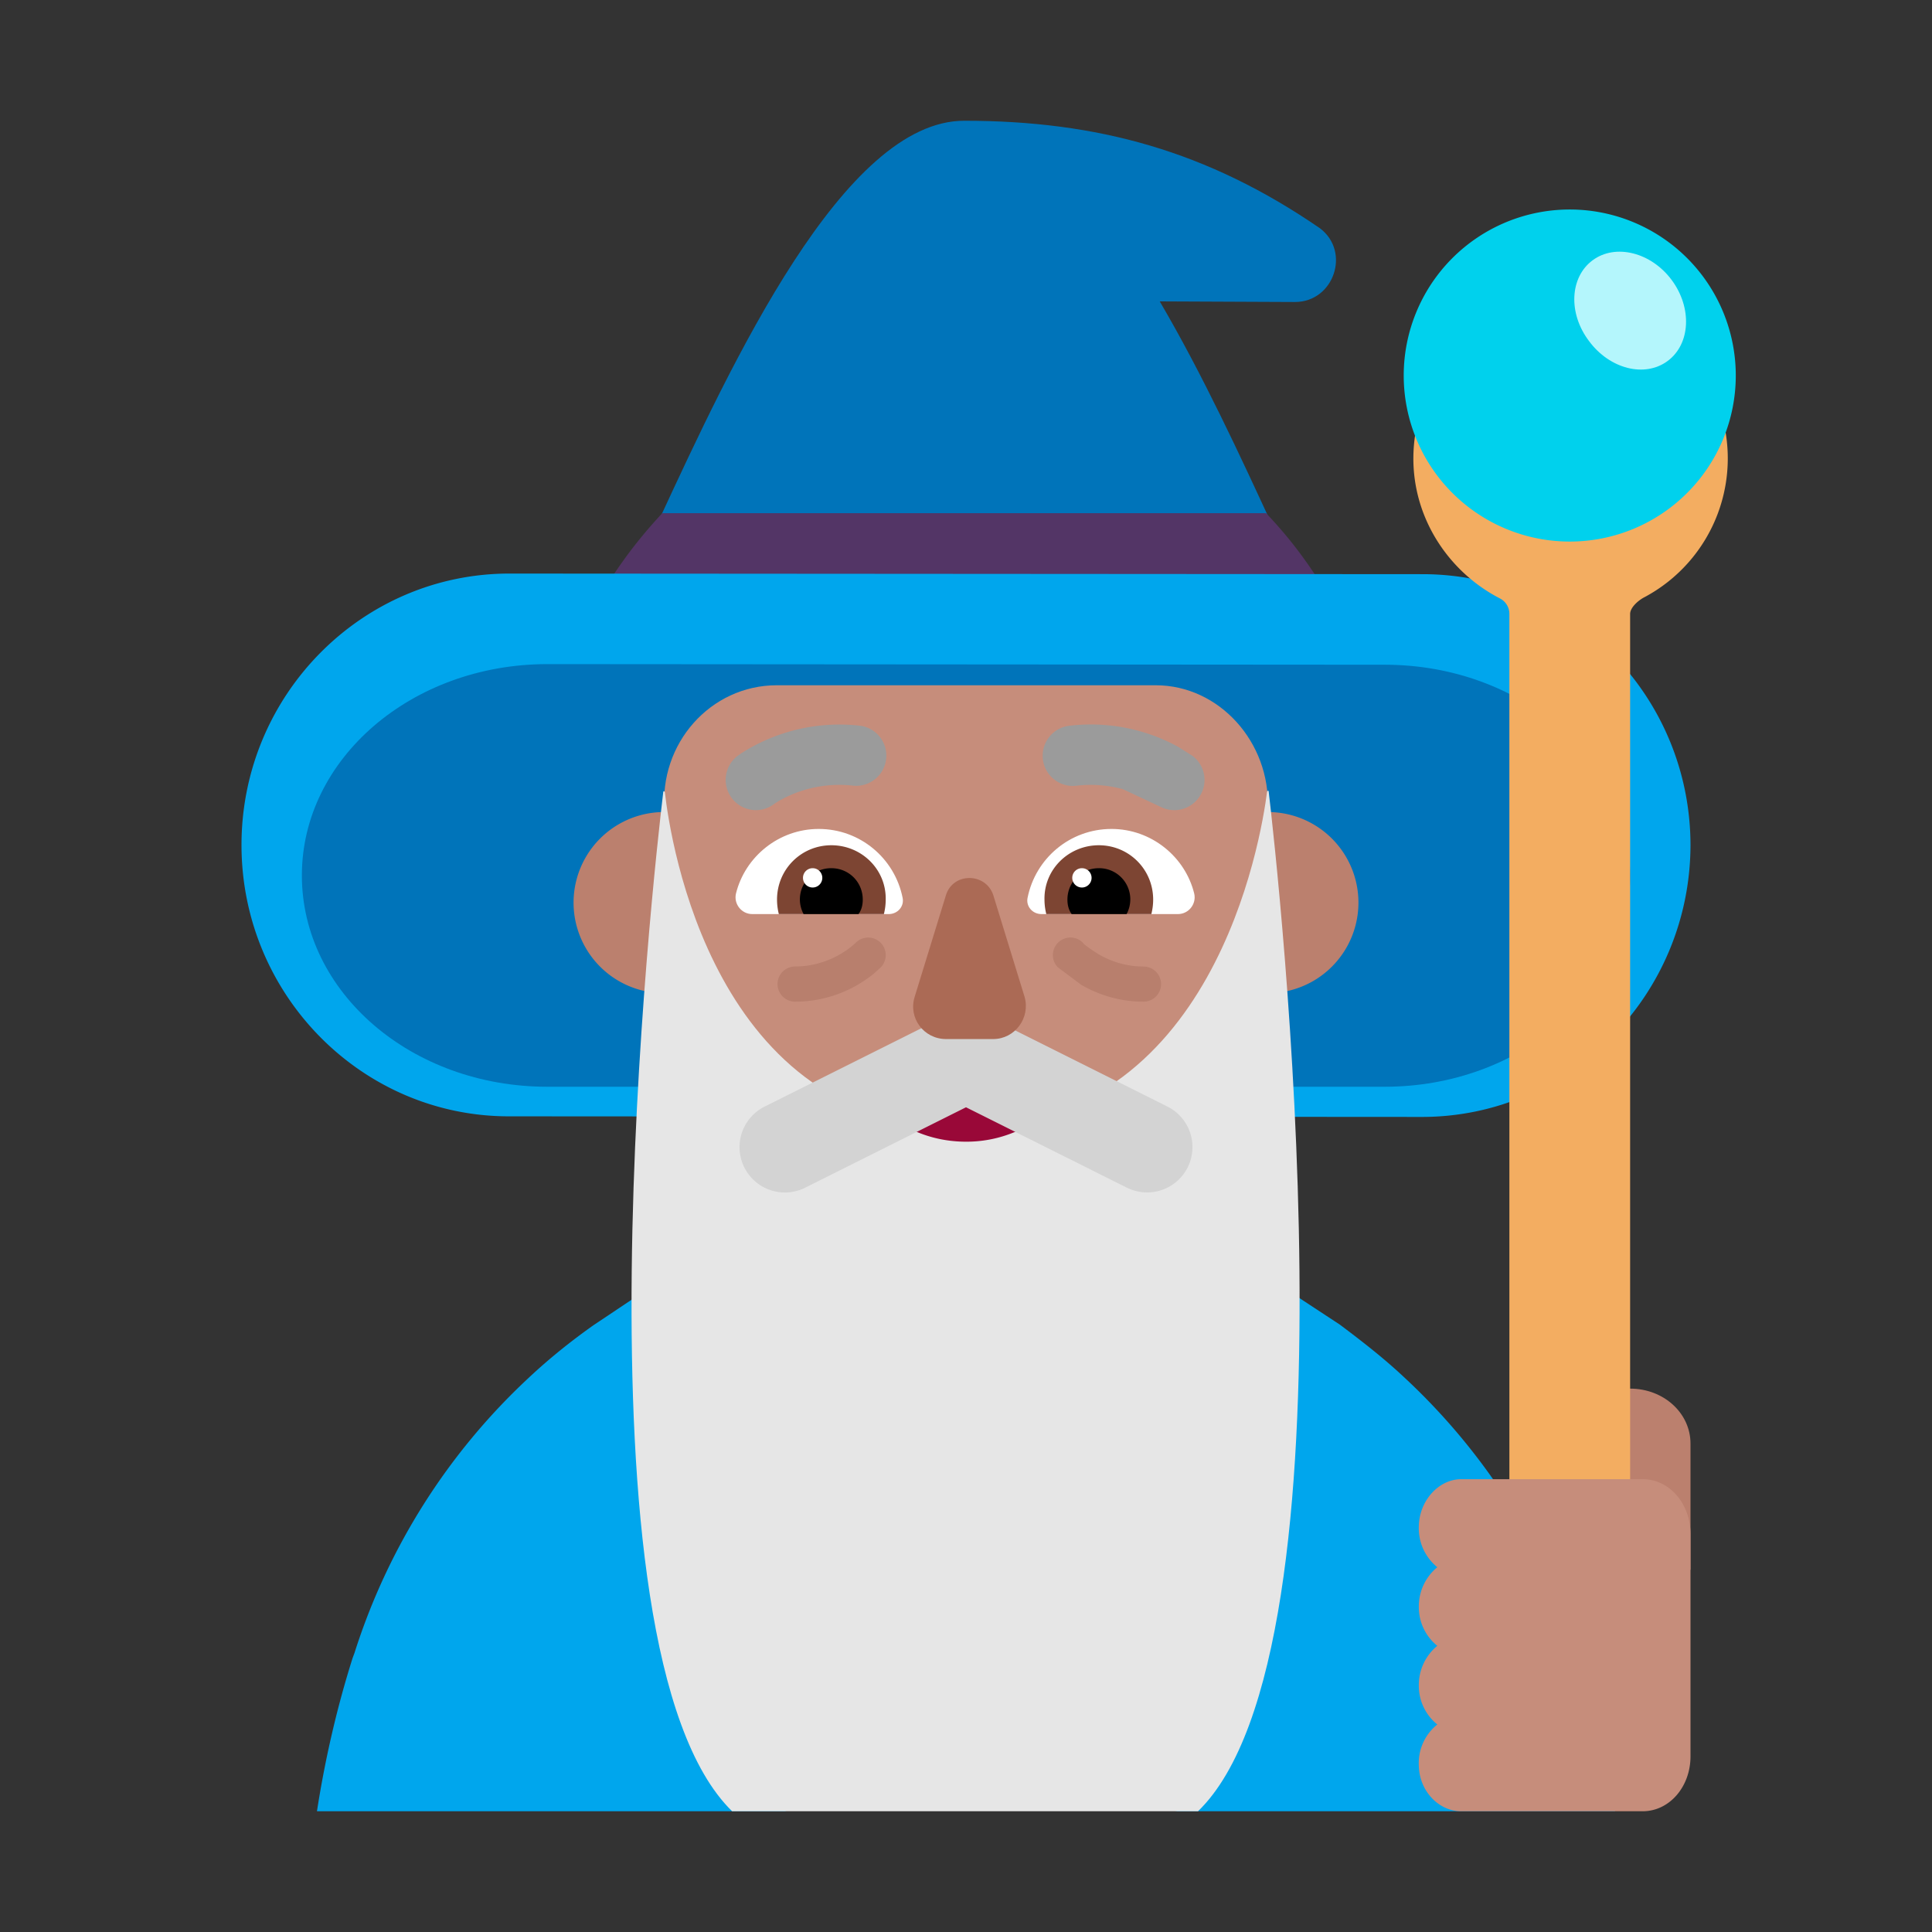<svg width="32" height="32" fill="none" xmlns="http://www.w3.org/2000/svg"><rect width="100%" height="100%" fill="#333333" stroke="none"/><path d="m10.2 10.11-.18.35h11.9l-.17-.33c-.194-.38-.423-.875-.68-1.435-.516-1.118-1.15-2.492-1.861-3.703l2.24.01c.642 0 .928-.83.415-1.22C20 2.5 18.172 2 15.97 2c-1.99 0-3.839 3.99-5.058 6.62-.27.583-.51 1.099-.712 1.49Z" fill="#0074BA"/><path d="m9.79 10.15-.19.38h12.74l-.18-.36a7.13 7.13 0 0 0-1.19-1.67h-10c-.46.49-.86 1.04-1.18 1.65Z" fill="#533566"/><path d="m20.444 18.498 3.108.002C26 18.5 27.99 16.484 28 14.005c0-2.48-1.99-4.495-4.438-4.495L8.438 9.5C5.99 9.5 4 11.516 4 13.995c0 2.48 1.99 4.495 4.428 4.495l3.132.002L12 20.5l-2.171 1.45c-.381.27-.742.56-1.082.88a10.602 10.602 0 0 0-2.876 4.55l-.03.08c-.26.82-.46 1.69-.591 2.54H13l2.99-1 3.51 1h7.25c-.13-.86-.32-1.74-.581-2.58a10.63 10.63 0 0 0-2.925-4.62c-.331-.31-.692-.59-1.052-.86L20 20.5l.444-2.002Z" fill="#00A6ED"/><path d="M22.935 18H9.065C6.815 18 5 16.436 5 14.5S6.824 11 9.065 11l13.87.01c2.25 0 4.065 1.564 4.065 3.5 0 1.926-1.824 3.49-4.065 3.49Z" fill="#0074BA"/><path d="M12.5 14.95a1.5 1.5 0 1 1-3 0 1.5 1.5 0 0 1 3 0ZM22.5 14.95a1.5 1.5 0 1 1-3 0 1.5 1.5 0 0 1 3 0Z" fill="#BB806E"/><path d="M20.989 13.49c0-.01 0-.01 0 0l.01-.11c.039-1.08-.798-2.03-1.858-2.03h-6.275c-1.1 0-1.956.97-1.858 2.09l.291 4.61c.253 1.95 1.868 3.4 3.785 3.4h1.839c1.916 0 3.53-1.46 3.784-3.4l.282-4.56Z" fill="#C68D7B"/><path d="M11.012 13.12c-.002-.014-.024-.02-.026-.005-.161 1.35-1.613 14.195 1.14 16.885h7.717c2.767-2.677 1.323-15.591 1.17-16.894-.002-.015-.024-.009-.026.006-.102.796-.886 5.568-5.032 5.568-4.13 0-4.85-4.737-4.943-5.56Z" fill="#E6E6E6"/><path d="M16 18.12c-.554 0-1.067-.13-1.508-.35-.143-.08-.308.09-.215.23.37.55.995.91 1.723.91a2.07 2.07 0 0 0 1.723-.91c.093-.14-.072-.3-.215-.23-.441.22-.954.35-1.508.35Z" fill="#990838"/><path d="M15.664 16.828a.75.75 0 0 1 .672 0l3 1.5a.75.75 0 0 1-.672 1.343L16 18.34l-2.664 1.332a.75.75 0 0 1-.672-1.343l3-1.5Z" fill="#D3D3D3"/><path d="M12.123 13.222a.5.5 0 0 0 .7.094l-.002.001.011-.008.064-.04a2.015 2.015 0 0 1 1.244-.255.5.5 0 0 0 .12-.992 3.013 3.013 0 0 0-1.99.46l-.035.025-.011.008-.005.003-.001.002h-.002a.5.5 0 0 0-.093.702ZM18.914 12.121a3.005 3.005 0 0 0-1.204-.1.5.5 0 0 0 .12.993c.296-.035.556 0 .768.057l.64.3a.5.5 0 0 0 .516-.85l-.243-.153a2.994 2.994 0 0 0-.597-.247Z" fill="#9B9B9B"/><path d="M12.19 14.8c.15-.61.71-1.07 1.37-1.07.69 0 1.26.49 1.39 1.14.03.14-.08.27-.23.27h-2.26c-.18 0-.31-.17-.27-.34ZM19.78 14.8c-.15-.61-.71-1.07-1.37-1.07-.69 0-1.26.49-1.39 1.14-.03.14.08.27.23.27h2.26c.18 0 .31-.17.27-.34Z" fill="#fff"/><path d="M12.87 14.9c0-.5.4-.9.9-.9s.91.4.9.9c0 .08-.01.16-.03.24H12.9a.986.986 0 0 1-.03-.24ZM19.1 14.9c0-.5-.4-.9-.9-.9s-.91.4-.9.9c0 .08.01.16.03.24h1.74c.02-.08.03-.16.03-.24Z" fill="#7D4533"/><path d="M13.77 14.38c.29 0 .52.23.52.52 0 .09-.02.17-.07.24h-.91a.516.516 0 0 1 .46-.76ZM18.2 14.38c-.29 0-.52.23-.52.52 0 .09.02.17.07.24h.91a.516.516 0 0 0-.46-.76Z" fill="#000"/><path d="M13.62 14.54a.16.16 0 1 1-.32 0 .16.16 0 0 1 .32 0ZM18.08 14.54a.16.16 0 1 1-.32 0 .16.16 0 0 1 .32 0Z" fill="#fff"/><path d="m15.67 14.82-.52 1.69c-.11.35.15.7.52.7h.78c.36 0 .62-.35.52-.7l-.52-1.69c-.13-.37-.66-.37-.78 0Z" fill="#AB6A55"/><path d="M27 23c.555 0 1 .405 1 .91V26h-2v-2.09c0-.505.445-.91 1-.91Z" fill="#BB806E"/><path d="M27.25 5.3c-.2-.11-.45.04-.45.27v1.62c0 .44-.36.81-.8.8a.786.786 0 0 1-.77-.78V5.57c0-.23-.25-.38-.45-.27-.81.44-1.36 1.29-1.37 2.27-.01 1.01.58 1.9 1.43 2.34.1.05.16.15.16.26v15.91c0 .57.47 1.04 1.04 1.04.57 0 .96-.47.96-1.04V10.17c0-.11.14-.23.24-.28a2.605 2.605 0 0 0 .01-4.59Z" fill="#F3AD61"/><path d="M23.5 25.275c.01-.423.333-.775.702-.775h3.006c.441 0 .792.403.792.91v3.68c0 .507-.351.91-.792.91h-3.006c-.369 0-.693-.33-.702-.755a.82.82 0 0 1 .306-.682.824.824 0 0 1-.306-.651.84.84 0 0 1 .306-.652.824.824 0 0 1-.306-.651.84.84 0 0 1 .306-.651.834.834 0 0 1-.306-.683Z" fill="#C68D7B"/><path d="M26 8.97a2.75 2.75 0 1 0 0-5.5 2.75 2.75 0 0 0 0 5.5Z" fill="#00D1ED"/><path d="M27.69 4.64c.34.46.31 1.06-.07 1.34s-.96.13-1.3-.33c-.35-.46-.32-1.06.06-1.34s.97-.13 1.31.33Z" fill="#B4F6FC"/><g opacity=".5" fill="#A9715F"><path d="M17.94 15.618a.291.291 0 1 0-.42.403l.389.291c.24.139.593.279 1.031.279a.291.291 0 0 0 0-.582c-.312 0-.564-.1-.741-.202-.086-.054-.259-.169-.259-.189ZM14.581 15.61a.291.291 0 0 0-.411.008l-.01.01a1.497 1.497 0 0 1-.249.18c-.177.101-.43.2-.741.2a.291.291 0 1 0 0 .583 2.066 2.066 0 0 0 1.311-.471l.107-.097h.001l.001-.002a.291.291 0 0 0-.009-.411Z"/></g></svg>
